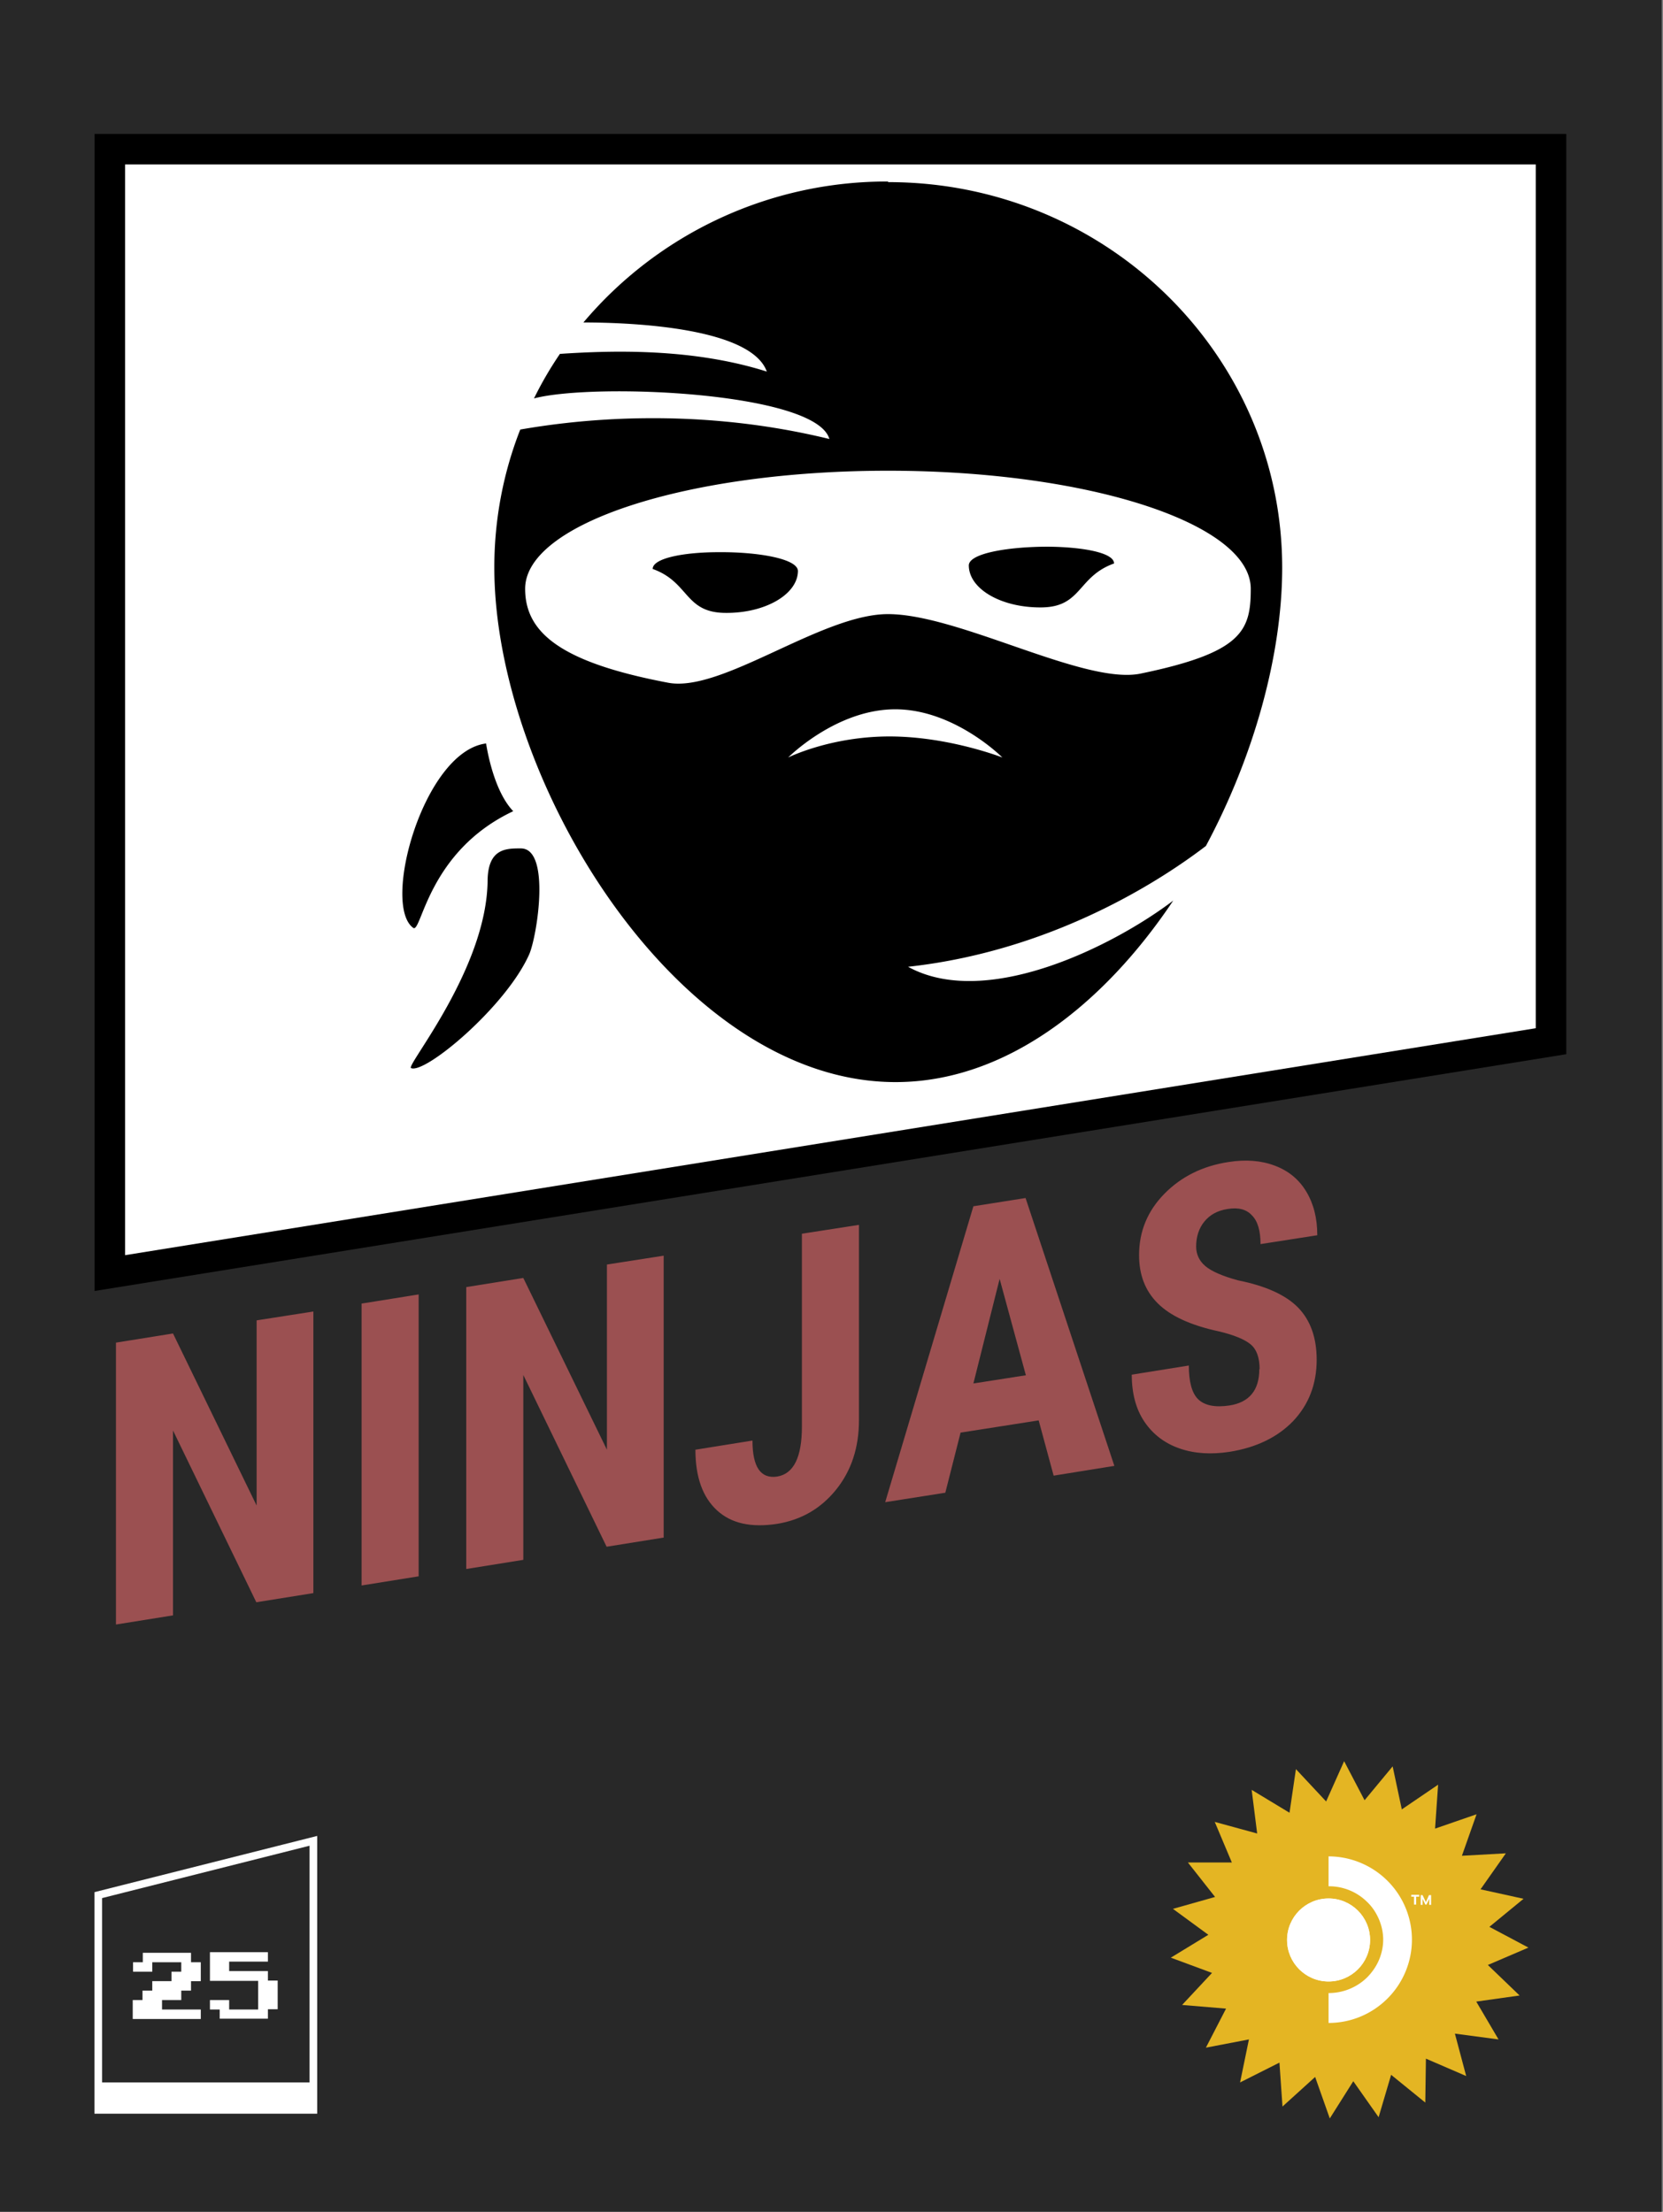 <svg xmlns="http://www.w3.org/2000/svg" id="SD25" viewBox="0 0 54.5 72.5"><rect x="0" y="0" width="54.5" height="72.5" fill="#808080" stroke="none"/><defs><clipPath id="clippath"><circle cx="43.54" cy="63.59" r="1.36" class="cls-4"/></clipPath><style>.cls-4{fill:#fff;stroke-width:0}</style></defs><path d="M-.04 0h54.5v72.5H-.04z" style="stroke-width:0;fill:#282828"/><path d="m10.27 60.34-7.05 1.78v7.04h7.05z" style="stroke-miterlimit:10;fill:none;stroke:#fff;stroke-width:.25px"/><path d="M3.22 68.26h7.04v.9H3.22zm1.13-2.08v-.62h.32v-.31h.32v-.31h.63v-.31h.32v-.31h-.95v.31h-.63v-.31h.32v-.31h1.58v.31h.32v.62h-.32v.31h-.32v.31h-.63v.31h1.27v.31H4.37Zm2.85 0v-.31h-.32v-.31h.63v.31h.95v-.94H6.88v-.94h1.9v.31H7.51v.31h1.27v.31h.32v.94h-.32v.31H7.2Z" class="cls-4"/><path d="m48.05 68.05-1.32-.57-.02 1.44-1.12-.91-.41 1.39-.83-1.18-.77 1.22-.48-1.36-1.07.97-.1-1.44-1.29.65.29-1.41-1.41.27.66-1.28-1.44-.12.98-1.05-1.35-.5 1.23-.75-1.16-.85 1.38-.39-.89-1.13h1.44l-.56-1.33 1.39.38-.18-1.43 1.24.75.21-1.43.99 1.06.59-1.32.67 1.28.92-1.11.3 1.41 1.19-.81-.1 1.44 1.36-.47-.48 1.36 1.44-.08-.83 1.18 1.41.31-1.12.92 1.28.68-1.33.57 1.04 1-1.42.2.73 1.24-1.43-.19z" style="stroke-width:0;fill:#e4b523"/><path d="M43.54 66.31v-.98a1.8 1.8 0 0 0 1.26-.51c.16-.16.3-.36.39-.57s.14-.44.14-.67-.05-.46-.14-.67-.22-.41-.39-.57a1.77 1.77 0 0 0-1.26-.51v-.98c.72 0 1.42.29 1.93.8a2.724 2.724 0 0 1 0 3.86c-.51.51-1.2.8-1.93.8" class="cls-4"/><circle cx="43.54" cy="63.59" r="1.36" style="fill:#fff"/><path d="M43.54 64.95c.75 0 1.36-.61 1.36-1.36s-.61-1.36-1.36-1.36-1.36.61-1.36 1.36.61 1.36 1.36 1.36" class="cls-4" style="clip-path:url(#clippath)"/><path d="M46.35 62.17h-.1v-.06h.26v.06h-.1v.26h-.07v-.26m.56-.05v.32h-.06v-.2l-.09.19h-.04l-.09-.19v.2h-.06v-.32h.06l.11.23.1-.23z" class="cls-4"/><path d="M50.83 34.13 3.6 41.73V4.89h47.23z" style="fill:#fff;stroke:#000;stroke-miterlimit:10"/><path d="M29.1 5.95a13 13 0 0 0-9.98 4.62c1.71 0 5.5.19 6.01 1.61-2.4-.76-4.98-.7-6.78-.58-.32.47-.6.95-.85 1.46 1.97-.52 9.25-.21 9.68 1.33-4.75-1.16-8.79-.54-10.13-.31-.55 1.4-.85 2.93-.85 4.52 0 6.98 6.02 16.87 13.15 16.87 3.61 0 6.82-2.54 9.1-5.95-1.96 1.49-6.13 3.58-8.69 2.17 5.1-.56 8.75-3.19 9.76-3.96 1.58-2.95 2.5-6.28 2.5-9.12 0-6.98-5.78-12.64-12.91-12.64m-.01 9.46c6.57 0 11.89 1.73 11.89 3.87 0 1.38-.28 2.09-3.61 2.78-1.84.38-5.95-1.95-8.28-1.95-2.18 0-5.44 2.58-7.2 2.25-3.54-.67-4.69-1.65-4.69-3.08 0-2.14 5.32-3.87 11.89-3.87m5.24 2.49c-1.26 0-2.6.21-2.59.62.01.78 1.09 1.39 2.4 1.37s1.16-1.01 2.36-1.44c0-.36-1.05-.54-2.16-.55Zm-10.79.18c-1.11 0-2.16.19-2.16.55 1.2.43 1.04 1.42 2.36 1.44 1.31.02 2.39-.6 2.4-1.37 0-.41-1.33-.63-2.59-.62m5.78 5.15c1.94 0 3.51 1.58 3.51 1.58s-1.76-.69-3.7-.69-3.32.69-3.32.69 1.57-1.58 3.51-1.58m-15.79 7.17c.27.13.49-2.52 3.27-3.83-.51-.53-.78-1.54-.89-2.22-2.05.26-3.44 5.31-2.38 6.05m3.52-2.61c-.47 0-1.08-.01-1.09 1.06-.03 2.89-2.68 6.06-2.51 6.14.45.21 3.1-2 3.87-3.72.26-.58.72-3.48-.27-3.48" style="stroke-width:0"/><path d="m10.27 52.22-1.87.3-2.73-5.63v6.06l-1.87.3v-9.24l1.87-.3 2.74 5.64v-6.07l1.86-.29v9.24Zm3.45-.55-1.87.3v-9.24l1.87-.3zm8.03-1.27-1.87.3-2.73-5.63v6.06l-1.87.3v-9.24l1.87-.3 2.74 5.63v-6.07l1.86-.29zm4.53-9.96 1.87-.29v6.4q0 1.35-.75 2.28c-.5.62-1.14.99-1.93 1.12-.85.13-1.5-.01-1.97-.44s-.71-1.09-.71-1.99l1.87-.3c0 .87.27 1.26.81 1.18.54-.09.81-.63.81-1.64v-6.31Zm7.75 6.12-2.55.4-.5 1.97-1.97.31 2.89-9.7 1.71-.27 2.91 8.78-1.99.32-.49-1.81Zm-2.14-1.21 1.73-.27-.86-3.16-.86 3.43Zm9.39-.47c0-.38-.1-.65-.29-.81s-.54-.31-1.05-.43c-.93-.2-1.59-.51-2-.92s-.61-.93-.61-1.58c0-.78.28-1.45.83-2.01s1.25-.91 2.1-1.04c.57-.09 1.07-.05 1.52.12s.79.45 1.03.85.36.87.36 1.43l-1.86.29c0-.43-.09-.75-.28-.94-.18-.2-.45-.27-.8-.21-.33.05-.58.19-.76.41s-.27.5-.27.82c0 .25.1.47.3.64s.56.33 1.08.47c.9.18 1.56.48 1.96.89s.61.98.61 1.71c0 .8-.26 1.47-.77 2.01-.51.53-1.21.87-2.09 1.01-.6.09-1.14.06-1.63-.11s-.87-.46-1.15-.87-.42-.93-.42-1.55l1.87-.3c0 .53.1.91.31 1.11s.55.27 1.02.2c.65-.1.98-.5.98-1.19Z" style="stroke-width:0;fill:#9b5051"/></svg>